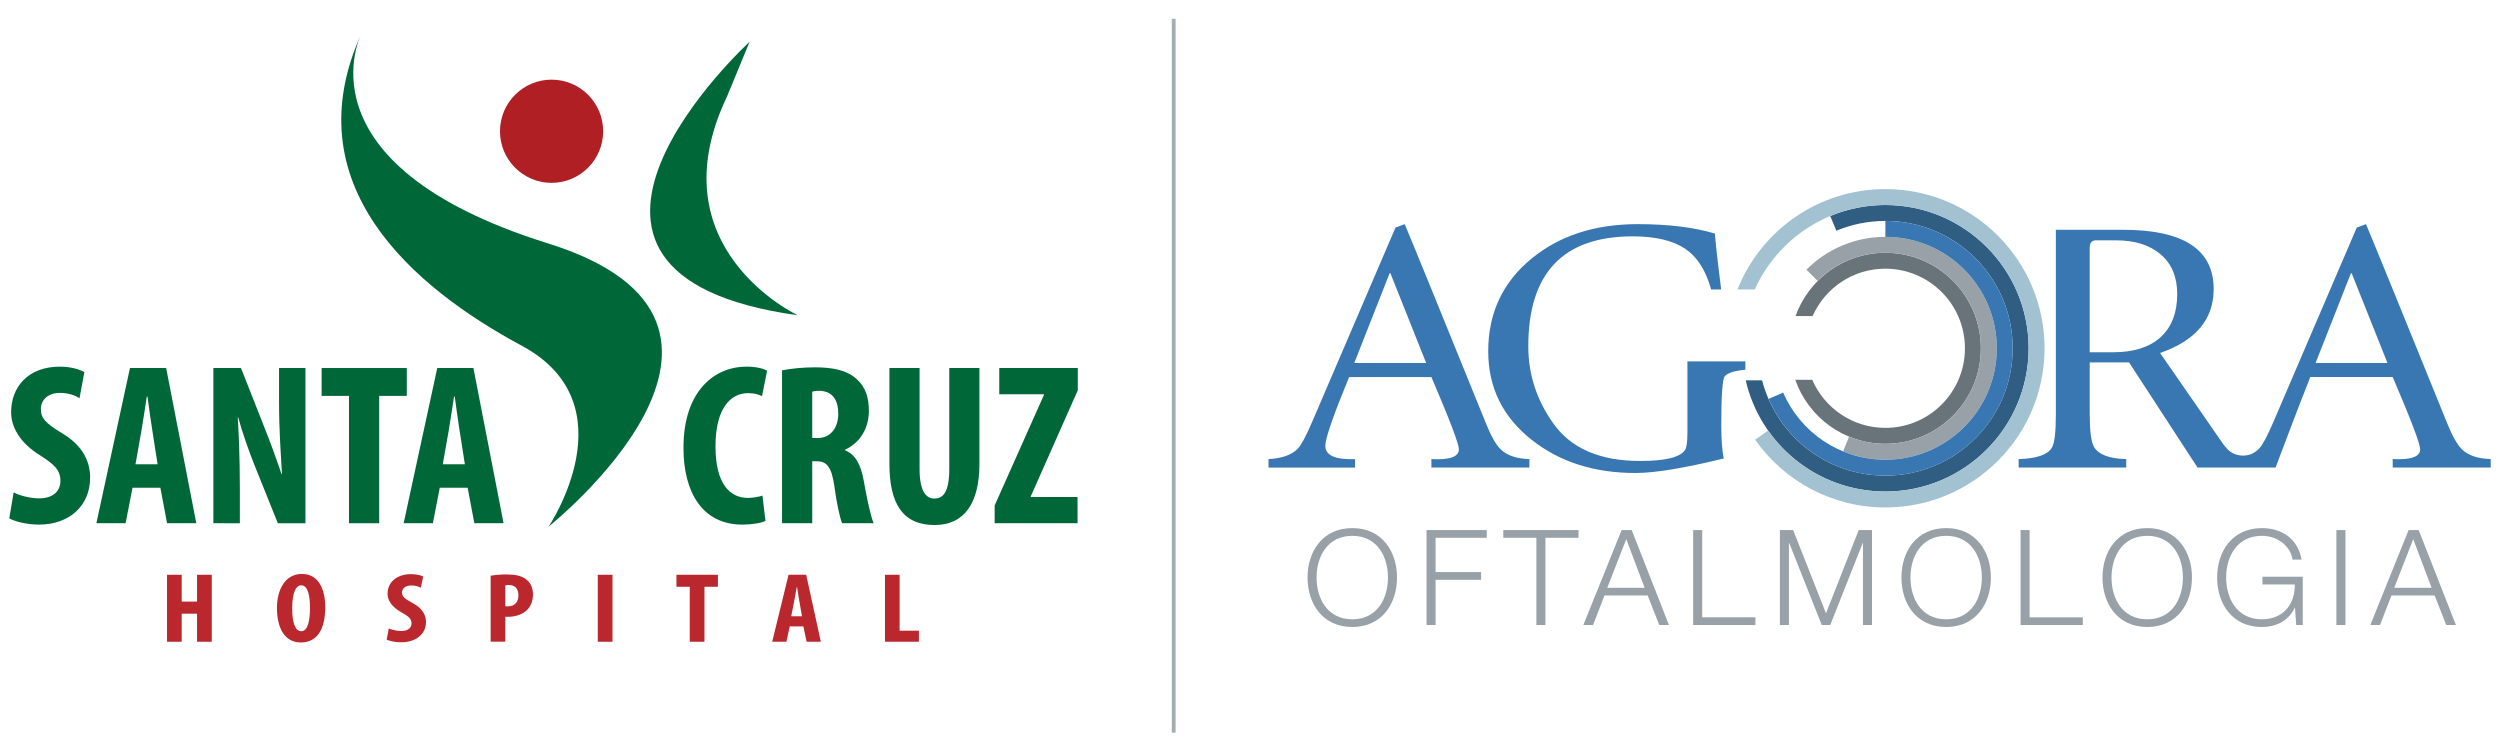 <?xml version="1.0" encoding="utf-8"?>
<!-- Generator: Adobe Illustrator 16.0.0, SVG Export Plug-In . SVG Version: 6.00 Build 0)  -->
<!DOCTYPE svg PUBLIC "-//W3C//DTD SVG 1.1//EN" "http://www.w3.org/Graphics/SVG/1.1/DTD/svg11.dtd">
<svg version="1.1" id="Layer_1" xmlns="http://www.w3.org/2000/svg" xmlns:xlink="http://www.w3.org/1999/xlink" x="0px" y="0px"
	 width="269.167px" height="80.334px" viewBox="0 0 269.167 80.334" enable-background="new 0 0 269.167 80.334"
	 xml:space="preserve">
<rect x="126.163" y="2.021" fill="#A3AEB3" width="0.41" height="76.862"/>
<g>
	<path fill="#006838" d="M38.957,3.508c0,0-7.458,14.111,20.061,22.704c27.519,8.595,0.053,30.484,0.053,30.484
		s8.867-13.146-2.889-19.469C44.423,30.904,31.472,19.829,38.957,3.508"/>
	<path fill="#006838" d="M85.893,33.943c0,0-15.438-7.211-7.61-23.566l2.422-5.874C80.703,4.503,53.456,29.459,85.893,33.943"/>
	<g>
		<path fill="#006838" d="M82.416,56.086c-0.471,0.226-1.387,0.396-2.504,0.396c-4.291,0-6.326-3.496-6.326-8.256
			c0-6.297,3.498-8.752,6.746-8.752c1.142,0,1.935,0.224,2.257,0.447l-0.544,2.729c-0.373-0.175-0.795-0.322-1.516-0.322
			c-1.834,0-3.494,1.585-3.494,5.728c0,3.989,1.512,5.553,3.494,5.553c0.547,0,1.168-0.123,1.562-0.246L82.416,56.086z"/>
		<path fill="#006838" d="M84.201,39.87c1.017-0.198,2.307-0.321,3.547-0.321c1.783,0,3.396,0.273,4.461,1.241
			c1.018,0.915,1.339,2.03,1.339,3.468c0,1.783-0.891,3.396-2.577,4.165v0.051c1.139,0.473,1.708,1.514,2.032,3.321
			c0.322,1.858,0.769,3.918,1.064,4.539h-3.394c-0.226-0.47-0.598-2.16-0.844-4.017c-0.3-2.059-0.818-2.652-1.884-2.652h-0.495
			v6.669h-3.25V39.87L84.201,39.87z M87.451,47.16h0.594c1.414,0,2.207-1.144,2.207-2.603c0-1.438-0.567-2.433-2.006-2.48
			c-0.299,0-0.623,0.025-0.795,0.101V47.16z"/>
		<path fill="#006838" d="M99.007,39.623v10.858c0,2.455,0.72,3.197,1.587,3.197c0.942,0,1.612-0.668,1.612-3.197V39.623h3.246
			v10.289c0,4.289-1.637,6.616-4.833,6.616c-3.496,0-4.858-2.401-4.858-6.592V39.623H99.007z"/>
		<path fill="#006838" d="M107.09,54.424l5.308-11.9V42.45h-4.81v-2.826h8.453v2.403l-5.056,11.403v0.08h5.031v2.823h-8.925V54.424
			L107.09,54.424z"/>
	</g>
	<path fill="#006838" d="M1.469,53.013c0.673,0.37,1.838,0.643,2.751,0.643c1.515,0,2.285-0.793,2.285-1.883
		c0-1.215-0.746-1.81-2.16-2.729c-2.278-1.39-3.147-3.146-3.147-4.659c0-2.679,1.785-4.91,5.26-4.91
		c1.114,0,2.153,0.298,2.625,0.595L8.563,42.87c-0.472-0.296-1.19-0.567-2.104-0.567c-1.392,0-2.06,0.843-2.06,1.734
		c0,0.991,0.494,1.513,2.278,2.604c2.232,1.336,3.027,3.023,3.027,4.782c0,3.052-2.26,5.06-5.506,5.06
		c-1.342,0-2.628-0.348-3.199-0.672L1.469,53.013z"/>
	<path fill="#006838" d="M14.268,52.515l-0.744,3.819h-3.147l3.617-16.711h3.896l3.245,16.711h-3.149l-0.719-3.819H14.268z
		 M16.968,49.985l-0.545-3.496c-0.174-1.018-0.395-2.702-0.545-3.792h-0.074c-0.174,1.114-0.422,2.825-0.596,3.792l-0.619,3.496
		H16.968z"/>
	<path fill="#006838" d="M22.972,56.334V39.623h2.975l2.578,6.545c0.522,1.289,1.315,3.446,1.785,4.883h0.053
		c-0.103-1.759-0.321-4.657-0.321-7.733v-3.693h2.847v16.711h-2.974l-2.552-6.348c-0.569-1.411-1.313-3.545-1.713-5.033h-0.049
		c0.101,1.688,0.223,4.266,0.223,7.637v3.744L22.972,56.334L22.972,56.334z"/>
	<path fill="#006838" d="M37.574,42.624h-2.947v-3.001h9.171v3.001h-2.972v13.71h-3.252V42.624L37.574,42.624z"/>
	<path fill="#006838" d="M47.348,52.515l-0.742,3.819h-3.147l3.619-16.711h3.893l3.246,16.711H51.07l-0.719-3.819H47.348z
		 M50.05,49.985l-0.547-3.496c-0.168-1.018-0.395-2.702-0.541-3.792h-0.078c-0.174,1.114-0.42,2.825-0.594,3.792l-0.619,3.496H50.05
		z"/>
	<path fill="#AF1F24" d="M64.94,14.131c0,3.068-2.482,5.556-5.554,5.556c-3.064,0-5.553-2.487-5.553-5.556
		c0-3.065,2.487-5.555,5.553-5.555C62.458,8.576,64.94,11.065,64.94,14.131"/>
	<g>
		<path fill="#BA282E" d="M19.564,61.883v2.888h1.651v-2.888h1.585v7.212h-1.585v-3.021h-1.651v3.021h-1.58v-7.212H19.564z"/>
		<path fill="#BA282E" d="M35.017,65.36c0,2.714-1.086,3.812-2.631,3.812c-1.848,0-2.567-1.729-2.567-3.708
			c0-1.973,0.877-3.67,2.688-3.67C34.459,61.795,35.017,63.713,35.017,65.36z M31.458,65.481c0,1.643,0.351,2.479,0.986,2.479
			c0.677,0,0.931-1.069,0.931-2.537c0-1.264-0.219-2.405-0.94-2.405C31.808,63.019,31.458,63.938,31.458,65.481z"/>
		<path fill="#BA282E" d="M41.861,67.661c0.326,0.156,0.89,0.277,1.335,0.277c0.738,0,1.113-0.35,1.113-0.814
			c0-0.529-0.363-0.779-1.049-1.174c-1.111-0.602-1.533-1.362-1.533-2.012c0-1.158,0.867-2.123,2.556-2.123
			c0.545,0,1.049,0.129,1.283,0.261L45.31,63.28c-0.23-0.129-0.582-0.244-1.025-0.244c-0.68,0-1,0.365-1,0.747
			c0,0.43,0.24,0.655,1.107,1.125c1.088,0.573,1.473,1.301,1.473,2.067c0,1.312-1.1,2.18-2.678,2.18
			c-0.654,0-1.277-0.153-1.558-0.286L41.861,67.661z"/>
		<path fill="#BA282E" d="M52.827,61.989c0.439-0.082,1.045-0.141,1.648-0.141c0.939,0,1.689,0.117,2.209,0.557
			c0.484,0.375,0.699,0.975,0.699,1.584c0,0.779-0.266,1.337-0.688,1.734c-0.508,0.479-1.313,0.689-1.981,0.689
			c-0.104,0-0.199,0-0.312-0.01v2.688h-1.575V61.989L52.827,61.989z M54.403,65.272c0.084,0.011,0.17,0.011,0.264,0.011
			c0.799,0,1.148-0.501,1.148-1.179c0-0.631-0.289-1.119-1.027-1.119c-0.143,0-0.291,0.021-0.385,0.051V65.272L54.403,65.272z"/>
		<path fill="#BA282E" d="M65.946,61.883v7.212h-1.584v-7.212H65.946z"/>
		<path fill="#BA282E" d="M74.263,63.176H72.83v-1.293h4.463v1.293h-1.446v5.919h-1.584V63.176L74.263,63.176z"/>
		<path fill="#BA282E" d="M85.029,67.442l-0.357,1.65h-1.532l1.762-7.211h1.896l1.578,7.211h-1.533l-0.348-1.65H85.029z
			 M86.348,66.353l-0.267-1.508c-0.082-0.438-0.188-1.171-0.264-1.632h-0.037c-0.086,0.478-0.203,1.22-0.293,1.632l-0.299,1.508
			H86.348z"/>
		<path fill="#BA282E" d="M95.282,61.883h1.576v6.021h2.078v1.189h-3.654V61.883z"/>
	</g>
</g>
<path fill="#3877B2" d="M164.668,50.341h-10.553v-0.912c1.972,0.107,2.958-0.244,2.958-1.055c0-0.58-0.985-3.17-2.958-7.777h-8.861
	c-1.708,4.147-2.562,6.611-2.562,7.395c0,1.039,1.066,1.52,3.201,1.438v0.912h-9.315v-0.912c1.471-0.08,2.523-0.461,3.158-1.134
	c0.364-0.38,0.878-1.338,1.541-2.877l8.972-20.919l0.992-0.366c0.905,2.146,3.828,9.317,8.771,21.509
	c0.553,1.361,1.08,2.282,1.58,2.754c0.675,0.646,1.699,0.992,3.077,1.033L164.668,50.341L164.668,50.341z M153.551,39.08
	l-3.854-9.669l-0.082,0.009l-3.803,9.66H153.551z"/>
<path fill="#A3AEB3" d="M193.327,34.111l0.031-0.042c-0.005,0.015-0.011,0.028-0.017,0.042H193.327z"/>
<g>
	<g>
		<path fill="#97A1A7" d="M145.603,56.858c3.206,0,4.809,2.533,4.809,5.324s-1.603,5.324-4.809,5.324
			c-3.221,0-4.824-2.533-4.824-5.324S142.381,56.858,145.603,56.858z M145.603,66.679c2.69,0,3.836-2.263,3.836-4.494
			c0-2.233-1.146-4.494-3.836-4.494c-2.705,0-3.851,2.261-3.851,4.494C141.752,64.416,142.898,66.679,145.603,66.679z"/>
		<path fill="#97A1A7" d="M153.592,57.073h6.483v0.83h-5.51v3.693h4.896v0.829h-4.896v4.866h-0.974V57.073z"/>
		<path fill="#97A1A7" d="M161.854,57.073h8.101v0.83h-3.564v9.39h-0.973v-9.39h-3.563V57.073z"/>
		<path fill="#97A1A7" d="M174.595,57.073h1.088l4.007,10.22h-1.044l-1.245-3.179h-4.651l-1.23,3.179h-1.046L174.595,57.073z
			 M173.049,63.285h4.021l-1.975-5.238L173.049,63.285z"/>
		<path fill="#97A1A7" d="M182.298,57.073h0.975v9.39h5.725v0.83h-6.699V57.073z"/>
		<path fill="#97A1A7" d="M191.634,57.073h1.431l3.535,8.96l3.521-8.96h1.432v10.22h-0.974v-8.831h-0.027l-3.493,8.831h-0.916
			l-3.506-8.831h-0.029v8.831h-0.973V57.073z"/>
		<path fill="#97A1A7" d="M209.543,56.858c3.207,0,4.81,2.533,4.81,5.324s-1.603,5.324-4.81,5.324c-3.22,0-4.823-2.533-4.823-5.324
			S206.324,56.858,209.543,56.858z M209.543,66.679c2.691,0,3.837-2.263,3.837-4.494c0-2.233-1.146-4.494-3.837-4.494
			c-2.705,0-3.85,2.261-3.85,4.494C205.694,64.416,206.838,66.679,209.543,66.679z"/>
		<path fill="#97A1A7" d="M217.549,57.073h0.973v9.39h5.726v0.83h-6.698V57.073z"/>
		<path fill="#97A1A7" d="M231.192,56.858c3.206,0,4.81,2.533,4.81,5.324s-1.604,5.324-4.81,5.324c-3.221,0-4.823-2.533-4.823-5.324
			S227.97,56.858,231.192,56.858z M231.192,66.679c2.691,0,3.836-2.263,3.836-4.494c0-2.233-1.145-4.494-3.836-4.494
			c-2.705,0-3.851,2.261-3.851,4.494C227.341,64.416,228.487,66.679,231.192,66.679z"/>
		<path fill="#97A1A7" d="M247.927,67.293h-0.701l-0.129-1.86h-0.028c-0.688,1.461-2.062,2.075-3.535,2.075
			c-3.221,0-4.823-2.532-4.823-5.323s1.603-5.324,4.823-5.324c2.146,0,3.893,1.158,4.265,3.392h-0.973
			c-0.129-1.174-1.345-2.562-3.292-2.562c-2.706,0-3.851,2.261-3.851,4.494c0,2.231,1.145,4.494,3.851,4.494
			c2.262,0,3.578-1.59,3.535-3.75h-3.479v-0.83h4.337V67.293z"/>
		<path fill="#97A1A7" d="M251.552,57.073h0.973v10.22h-0.973V57.073z"/>
		<path fill="#97A1A7" d="M259.325,57.073h1.088l4.009,10.22h-1.045l-1.245-3.179h-4.651l-1.231,3.179h-1.045L259.325,57.073z
			 M257.78,63.285h4.021l-1.977-5.238L257.78,63.285z"/>
	</g>
</g>
<path fill="#3877B2" d="M265.088,48.396c-0.498-0.472-1.024-1.393-1.578-2.754c-4.943-12.191-7.865-19.362-8.771-21.509
	l-0.992,0.366l-8.972,20.919c-0.662,1.539-1.175,2.497-1.54,2.877c-0.093,0.099-0.195,0.188-0.306,0.272
	c-0.026,0.021-0.056,0.037-0.085,0.061c-0.08,0.057-0.164,0.111-0.252,0.163c-0.322,0.174-0.686,0.263-1.097,0.263
	c-0.569,0-1.086-0.193-1.492-0.527c-0.217-0.188-0.42-0.408-0.609-0.676l-6.825-9.847c3.849-1.334,5.771-3.629,5.771-6.884
	c0-4.254-3.253-6.38-9.762-6.38h-7.23v19.887c0,1.933-0.148,3.134-0.445,3.604c-0.474,0.744-1.661,1.144-3.563,1.197v0.911h11.584
	v-0.911c-1.823-0.043-2.976-0.477-3.464-1.303c-0.31-0.516-0.464-1.688-0.464-3.518v-5.59h4.232l7.373,11.32h3.475h2.966h1.962
	c0,0,2.758-7.314,3.521-9.186l0.208-0.543l0.012,0.006c0.002-0.008,0.005-0.016,0.009-0.021h8.861
	c1.973,4.607,2.957,7.197,2.957,7.777c0,0.811-0.984,1.162-2.957,1.055v0.912h10.553v-0.912
	C266.789,49.388,265.763,49.041,265.088,48.396z M227.526,37.926h-2.531v-11.24c0-0.542,0.223-0.811,0.668-0.811h2.167
	c2.025,0,3.631,0.506,4.812,1.52c1.183,1.012,1.771,2.437,1.771,4.272c0,1.997-0.596,3.541-1.782,4.63
	C231.443,37.382,229.74,37.926,227.526,37.926z M249.312,39.08l3.803-9.66l0.08-0.009l3.856,9.669H249.312z"/>
<path fill="#68747A" d="M202.989,27.215c-4.461,0-8.247,2.846-9.672,6.816h1.84c1.331-3.003,4.333-5.102,7.832-5.102
	c4.732,0,8.57,3.836,8.57,8.569c0,4.731-3.838,8.569-8.57,8.569c-3.527,0-6.555-2.133-7.87-5.178h-1.829
	c1.402,4.01,5.209,6.893,9.698,6.893c5.68,0,10.284-4.605,10.284-10.284C213.273,31.82,208.668,27.215,202.989,27.215z"/>
<path fill="#97A1A7" d="M202.989,25.501c-3.319,0-6.322,1.351-8.495,3.532l0.036,0.036l1.173,1.173
	c1.862-1.87,4.438-3.028,7.286-3.028c5.68,0,10.284,4.605,10.284,10.283c0,5.679-4.604,10.283-10.284,10.283
	c-1.384,0-2.703-0.275-3.909-0.773v0.012l-0.636,1.578c1.402,0.576,2.936,0.898,4.545,0.898c6.627,0,11.997-5.373,11.997-11.998
	S209.616,25.501,202.989,25.501z"/>
<path fill="#305E83" d="M202.989,22.073c-2.108,0-4.116,0.424-5.946,1.189l0.04,0.062l0.63,1.518
	c1.625-0.678,3.406-1.054,5.277-1.054c7.572,0,13.711,6.139,13.711,13.71c0,7.571-6.139,13.711-13.711,13.711
	c-6.381,0-11.739-4.356-13.271-10.258h-1.739h-0.022c1.568,6.854,7.7,11.973,15.032,11.973c8.52,0,15.425-6.907,15.425-15.426
	C218.414,28.979,211.508,22.073,202.989,22.073z"/>
<path fill="#A2C2D1" d="M202.989,20.359c-7.229,0-13.407,4.479-15.925,10.81h1.864c2.418-5.36,7.799-9.097,14.062-9.097
	c8.52,0,15.426,6.906,15.426,15.425c0,8.518-6.906,15.426-15.426,15.426c-5.22,0-9.831-2.597-12.622-6.562L189,47.317l-0.037,0.021
	c3.102,4.41,8.226,7.297,14.026,7.297c9.465,0,17.14-7.675,17.14-17.139S212.454,20.359,202.989,20.359z"/>
<path fill="#3877B2" d="M181.68,46.593c0,0.959-0.081,1.564-0.241,1.823c-0.488,0.81-2.102,1.215-4.842,1.215
	c-4.347,0-7.473-1.358-9.377-4.069c-1.782-2.512-2.674-5.267-2.674-8.264c0-7.899,3.747-11.85,11.239-11.85
	c2.466,0,4.363,0.454,5.69,1.359c1.281,0.873,2.198,2.331,2.757,4.362h1.079c-0.343-2.67-0.566-4.679-0.675-6.024
	c-2.263-0.675-5.034-1.013-8.31-1.013c-4.597,0-8.399,1.23-11.403,3.687c-3.128,2.552-4.691,5.886-4.691,10.006
	c0,3.914,1.579,7.105,4.738,9.576c2.999,2.351,6.705,3.525,11.122,3.525c2.064,0,5.231-0.521,9.498-1.562
	c-0.176-0.82-0.264-2.021-0.264-3.604c0-3.226,0.127-4.98,0.385-5.265c0.323-0.351,1.062-0.581,2.208-0.688v-0.893h-6.238v7.678
	H181.68z"/>
<path fill="#3877B2" d="M202.989,23.788v0.054l0.004,0.002l-0.002,1.658c6.626,0,11.996,5.373,11.996,11.997
	c0,6.625-5.37,11.998-11.997,11.998c-4.932,0-9.162-2.979-11.006-7.23l-1.571,0.686c2.109,4.855,6.942,8.259,12.577,8.259
	c7.572,0,13.711-6.14,13.711-13.711C216.7,29.927,210.561,23.788,202.989,23.788z"/>
</svg>
